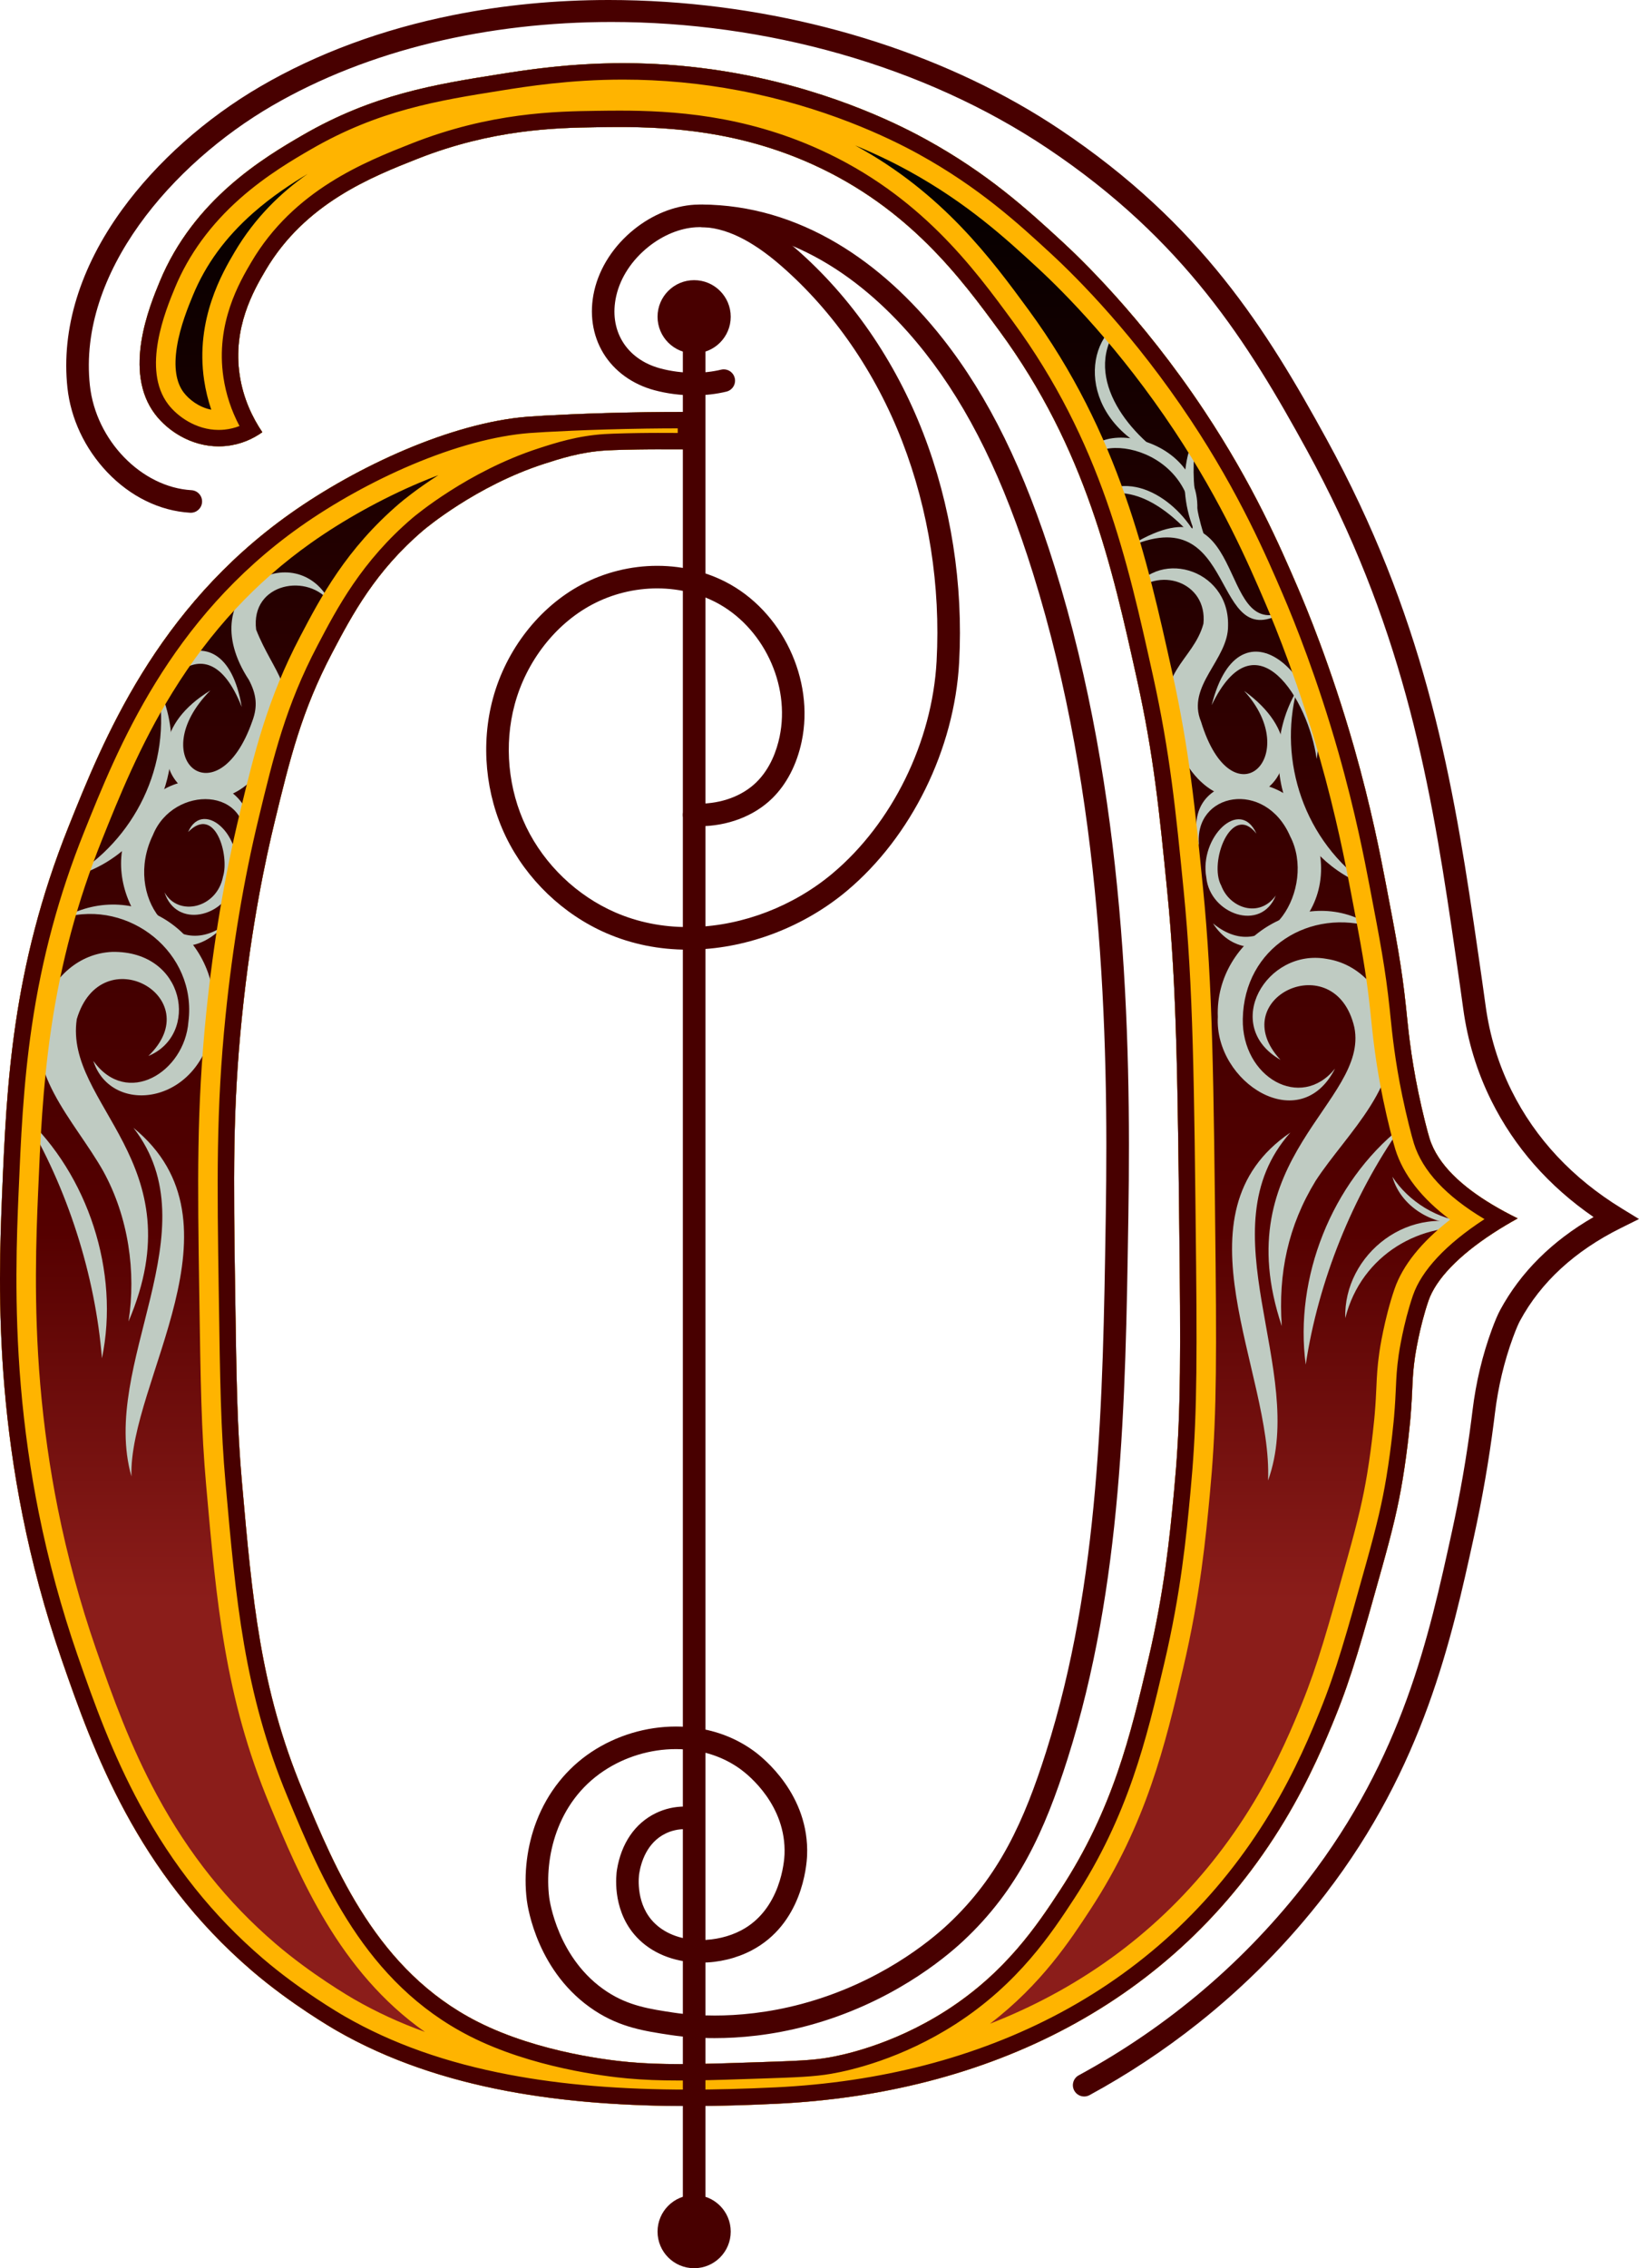 <?xml version="1.0" encoding="iso-8859-1"?>
<!-- Generator: Adobe Illustrator 24.0.1, SVG Export Plug-In . SVG Version: 6.00 Build 0)  -->
<svg version="1.1" xmlns="http://www.w3.org/2000/svg" xmlns:xlink="http://www.w3.org/1999/xlink" x="0px" y="0px"
	 viewBox="0 0 1596.947 2209.112" style="enable-background:new 0 0 1596.947 2209.112;" xml:space="preserve">
<g id="Layer_5">
	<linearGradient id="SVGID_1_" gradientUnits="userSpaceOnUse" x1="739.389" y1="1559.001" x2="739.389" y2="124.795">
		<stop  offset="0" style="stop-color:#8B1D1A"/>
		<stop  offset="0.25" style="stop-color:#550000"/>
		<stop  offset="0.5" style="stop-color:#3A0000"/>
		<stop  offset="0.75" style="stop-color:#1E0000"/>
		<stop  offset="1" style="stop-color:#000000"/>
	</linearGradient>
	<path style="fill:url(#SVGID_1_);" d="M676.327,437.689c-10.82,0-19.85-0.02-27.08-0.05c-4.78-0.02-9.1-0.04-15.36,0
		c-15.92,0.1-34.85,0.54-43.88,1.1c-24.36,1.5-44.51,8.03-60.32,13.16c-65.6,21.27-114.86,62.58-117.37,64.71
		c-46.33,39.52-68.8,81.35-88.84,119.56c-29.4,56.04-40.77,101.76-55.94,164.53c-8.25,34.11-22.63,99.5-31.81,189.76
		c-9.04,88.82-8.27,154.95-6.58,268.73c1.3,87.95,1.95,131.93,6.58,184.28c10.11,114.37,17.75,200.75,59.23,300.54
		c32.47,78.1,72.92,175.42,170.01,224.85c60.71,30.92,133.96,38.22,148.07,39.49c19.67,1.77,39.47,2.18,63.29,1.85
		c18.88-0.25,40.29-0.98,66.15-1.85c32.57-1.1,49.17-1.7,64.71-4.39c10.23-1.76,60.81-11.08,115.18-46.06
		c57.58-37.06,88.2-82.85,110.78-117.37c51.38-78.56,68.4-150.87,85.55-223.76c15.88-67.47,21.03-120.03,25.23-164.53
		c5.52-58.45,6.69-105.87,5.49-220.47c-1.89-179.86-2.84-269.79-12.07-363.06c-7.82-79-13.17-133.07-29.61-207.31
		c-24.16-109.05-49.66-224.18-133.82-338.93c-37.09-50.56-87.75-119.64-182.08-162.34c-83.87-37.96-162.06-36.87-210.6-36.19
		c-39.81,0.55-101.64,1.98-174.4,30.71c-44.91,17.73-109.53,43.25-148.08,108.59c-11.83,20.06-32.17,55.71-25.23,102.01
		c3.44,22.94,12.54,41.6,22.08,55.7c-9.17,6.49-20.89,11.95-35.24,13.4c-30.32,3.07-55.89-13.46-69.1-30.71
		c-31.9-41.67-5.46-105.62,4.39-129.43c33-79.82,101.23-120.56,139.3-142.6c68.71-39.78,129.28-49.42,190.85-59.23
		c47.44-7.55,130.88-20.08,236.93,0c93.69,17.75,159.36,52.32,179.88,63.62c59.73,32.92,98.1,67.83,131.63,98.72
		c15.75,14.52,77.57,72.6,139.3,165.63c47.44,71.49,73.65,131.72,91.04,172.2c7.38,17.19,32.13,75.92,54.84,155.76
		c16.48,57.95,25.58,104.84,30.71,131.62c10.3,53.75,15.58,81.28,19.75,120.66c2.03,19.24,4.31,46.04,12.06,83.36
		c4.28,20.6,9.13,39.08,10.97,44.97c8.05,25.76,32.53,47.27,61.25,64.44c7.96,4.77,16.26,9.2,24.61,13.3
		c-8.52,4.69-16.52,9.48-23.96,14.33c-33.52,21.84-55.78,44.87-63,65.88c-9.06,26.42-13.16,54.84-13.16,54.84
		c-3.1,21.5-1.9,29.63-4.39,59.23c0,0-2.4,28.54-7.67,60.33c-4.42,26.57-9.79,48.77-19.75,84.46
		c-19.92,71.42-29.87,107.13-46.07,146.98c-8.47,20.87-24.29,59.38-49.36,100.91c-0.01,0.017-0.02,0.033-0.03,0.05
		c-107.79,178.568-289.89,265.425-494.855,275.276c-143.107,6.878-302.091,1.514-428.675-71.306c-3.72-2.14-44.54-25.78-82.26-58.13
		c-112.36-96.36-154.63-213.88-185.37-302.74c-67.53-195.21-62.11-360.88-58.14-455.2c4.35-103.24,9.17-217.83,64.72-356.48
		c33.67-84.06,84.97-212.09,216.08-304.93c65.15-46.12,156.87-88.43,231.44-94.33c13.56-1.07,60.27-3.61,115.17-4.39
		c17.78-0.25,33.61-0.27,46.83-0.21V437.689z"/>
</g>
<g id="Layer_7">
	<g>
		<path style="fill:#BFCBC2;" d="M125.206,1287.052c7.546-48.057,0.041-101.793-24.706-146.579
			c-28.312-50.057-79.654-97.498-58.328-160.456c9.984-27.722,34.279-51.507,67.228-52.936
			c71.591-1.173,85.04,80.899,35.182,101.372c59.211-57.086-45.984-115.947-69.778-35.859
			C62.482,1075.827,191.542,1132.382,125.206,1287.052z"/>
	</g>
	<g>
		<path style="fill:#BFCBC2;" d="M62.29,893.654c70.515-38.987,153.688,17.098,145.9,99.872
			c-10.645,83.322-100.044,94.2-117.24,39.734c32.749,45.706,88.954,10.899,92.632-38.165
			C192.105,927.984,125.809,875.826,62.29,893.654z"/>
	</g>
	<g>
		<path style="fill:#BFCBC2;" d="M238.246,825.838c8.037-60.437-69.463-61.684-89.237-12.59
			c-29.074,59.788,21.515,124.273,70.442,87.21c-60.188,65.818-129.087-39.976-90.131-99.514
			C172.082,724.346,266.163,769.707,238.246,825.838z"/>
	</g>
	<g>
		<path style="fill:#BFCBC2;" d="M153.965,668.638c34.219,68.783-0.064,162.872-84.601,185.689
			C129.709,818.767,168.442,746.336,153.965,668.638z"/>
	</g>
	<g>
		<path style="fill:#BFCBC2;" d="M322.23,587.471c-20.852-30.028-78.386-20.254-72.658,25.788
			c16.684,42.313,42.655,59.048,22.676,104.353c-53.137,128.561-174.515,20.512-67.267-45.155
			c-65.569,66.23,7.069,126.482,40.853,29.909c5.326-14.218,4.206-25.803-3.285-40.11
			C184.693,574.037,289.688,520.763,322.23,587.471z"/>
	</g>
	<g>
		<path style="fill:#BFCBC2;" d="M235.535,688.544c-36.367-91.993-93.016-12.819-105.672,45.104
			C122.011,653.542,217.285,579.566,235.535,688.544z"/>
	</g>
	<g>
		<path style="fill:#BFCBC2;" d="M128.064,1437.965c-31.157-109.748,79.481-239.532,1.954-339.527
			C243.562,1191.089,125.143,1345.485,128.064,1437.965z"/>
	</g>
	<g>
		<path style="fill:#BFCBC2;" d="M99.324,1322.86c-6.493-80.621-33.421-165.834-76.034-236.462
			C85.819,1144.063,116.803,1238.746,99.324,1322.86z"/>
	</g>
	<g>
		<path style="fill:#BFCBC2;" d="M183.302,810.334c14.619-33.903,59.296,6.006,44.384,50.866
			c-9.033,31.922-55.927,43.519-67.391,7.911c13.591,24.211,51.14,15.404,56.999-15.409
			C223.663,833.377,209.768,783.499,183.302,810.334z"/>
	</g>
	<g>
		<path style="fill:#BFCBC2;" d="M1248.902,1291.537c-55.159-164.19,85.027-218.045,70.724-290.84
			c-18.446-80.379-127.722-28.486-72.013,31.519c-57.825-33.141-13.861-109.176,45.222-98.282
			c30.252,4.618,52.946,28.915,60.84,59.028c16.146,61.618-41.141,110.169-71.684,156.889
			C1255.002,1193.968,1245.325,1240.072,1248.902,1291.537z"/>
	</g>
	<g>
		<path style="fill:#BFCBC2;" d="M1339.106,903.487c-62.261-19.858-126.891,19.156-128.207,88.898
			c-0.974,56.825,56.496,89.854,89.879,48.369c-34.147,67.224-117.575,13.359-114.204-50.324
			C1183.398,912.619,1274.283,858.413,1339.106,903.487z"/>
	</g>
	<g>
		<path style="fill:#BFCBC2;" d="M1168.31,823.561c-21.378-76.435,88-80.533,110.398-17.233
			c37.401,88.242-58.79,152.651-96.854,92.982c54.209,44.635,101.119-34.947,75.214-84.767
			C1232.855,758.584,1162.599,771.754,1168.31,823.561z"/>
	</g>
	<g>
		<path style="fill:#BFCBC2;" d="M1263.352,672.624c-17.539,67.811,6.273,146.422,71.442,191.138
			C1261.965,839.307,1219.694,748.525,1263.352,672.624z"/>
	</g>
	<g>
		<path style="fill:#BFCBC2;" d="M1101.158,579.916c23.886-47.107,96.634-27.293,95.395,29.351
			c0.417,33.18-40.932,58.52-26.328,93.629c30.479,99.534,100.365,33.818,41.968-30.022
			c103.669,74.895-27.529,169.966-70.256,40.351c-18.983-58.142,20.699-68.898,30.61-105.773
			C1176.633,566.937,1128.751,549.968,1101.158,579.916z"/>
	</g>
	<g>
		<path style="fill:#BFCBC2;" d="M1180.591,686.791c27.701-110.122,115.985-22.96,102.268,52.365
			C1274.92,681.654,1223.587,597.399,1180.591,686.791z"/>
	</g>
	<g>
		<path style="fill:#BFCBC2;" d="M1235.523,1441.883c4.444-106.56-94.57-259.669,21.735-338.836
			C1173.02,1197.798,1274.266,1334.612,1235.523,1441.883z"/>
	</g>
	<g>
		<path style="fill:#BFCBC2;" d="M1272.223,1329.063c-11.321-84.504,25.222-176.921,92.343-230.583
			C1318.115,1164.712,1284.487,1247.475,1272.223,1329.063z"/>
	</g>
	<g>
		<path style="fill:#BFCBC2;" d="M1224.201,811.928c-24.272-31.031-46.803,28.145-34.259,50.704
			c8.232,22.028,37.22,31.824,53.11,9.535c-14.319,36.189-64.153,17.945-67.681-17.475
			C1168.238,815.695,1208.126,776.152,1224.201,811.928z"/>
	</g>
	<g>
		<path style="fill:#BFCBC2;" d="M1439.27,1196.484c-53.259-7.1-112.669,24.386-128.504,87.295
			C1308.771,1222.303,1373.473,1169.019,1439.27,1196.484z"/>
	</g>
	<g>
		<path style="fill:#BFCBC2;" d="M1252.279,595.201c-74.434,46.458-43.846-112.675-154.478-61.546
			C1218.918,456.136,1183.339,626.87,1252.279,595.201z"/>
	</g>
	<g>
		<path style="fill:#BFCBC2;" d="M1167.033,418.526c-9.097,42.424-2.972,92.239,18.965,132.258
			C1153.71,518.307,1143.611,461.042,1167.033,418.526z"/>
	</g>
	<g>
		<path style="fill:#BFCBC2;" d="M1055.975,459.656c-7.627-62.839,139.046-34.026,105.758,61.15
			C1168.409,432.184,1055.667,415.928,1055.975,459.656z"/>
	</g>
	<g>
		<path style="fill:#BFCBC2;" d="M1095.136,311.127c-44.015,47.917-0.92,106.492,41.393,134.613
			C1051.911,415.322,1052.187,333.429,1095.136,311.127z"/>
	</g>
	<g>
		<path style="fill:#BFCBC2;" d="M1062.713,486.316c41.044-34.805,92.73,7.378,107.409,45.347
			C1144.361,501.405,1105.7,465.541,1062.713,486.316z"/>
	</g>
	<g>
		<path style="fill:#BFCBC2;" d="M1431.727,1190.214c-29.359,6.73-66.196-12.159-75.051-44.136
			C1371.99,1169.782,1400.993,1188.644,1431.727,1190.214z"/>
	</g>
</g>
<g id="Layer_4">
	<g>
		<g>
			<path style="fill:#FFB400;" d="M833.184,141.604c22.595,9.337,40.388,18.356,52.54,25.048c57.21,31.531,94.692,66.062,124.8,93.8
				c27.116,24.998,80.563,78.928,133.861,159.249c46.644,70.291,72.56,130.618,88.042,166.656
				c11.327,26.383,33.318,81.151,53.336,151.526c16.42,57.74,25.254,103.856,30,128.634l0.039,0.202
				c10.167,53.055,15.27,79.685,19.279,117.543c0.214,2.026,0.43,4.138,0.656,6.338c1.965,19.152,4.656,45.38,11.943,80.47
				c4.458,21.459,9.602,41.155,11.831,48.289c7.75,24.8,25.674,47.771,53.398,68.509c-28.085,21.904-46.274,44.584-54.199,67.648
				c-10.01,29.19-14.507,59.903-14.694,61.199c-2.031,14.085-2.446,23.277-2.927,33.92c-0.328,7.264-0.699,15.498-1.698,27.364
				c-0.023,0.273-2.364,27.633-7.319,57.527c-3.984,23.951-8.762,44.338-18.938,80.8l-0.116,0.415
				c-19.474,69.821-29.248,104.866-44.672,142.806c-7.353,18.117-22.647,55.801-46.839,95.895l-0.028,0.045l-0.057,0.094
				c-48.783,80.815-115.242,144.112-197.532,188.133c-18.938,10.131-38.756,19.243-59.32,27.283
				c50.119-38.318,78.35-81.474,97.867-111.311c54.758-83.725,72.841-160.578,90.328-234.899
				c16.747-71.153,22.098-127.856,26.006-169.257c5.646-59.786,6.859-107.963,5.643-224.129
				c-1.898-180.619-2.851-271.278-12.239-366.14l-0.007-0.068c-7.764-78.434-13.374-135.103-30.271-211.406
				c-24.025-108.438-51.255-231.344-139.762-352.021l-0.03-0.04C966.375,253.017,918.646,187.95,833.184,141.604 M299.694,169.411
				c-26.136,18.311-51.341,42.584-71.085,76.05c-11.555,19.594-38.613,65.478-29.695,124.979c1.46,9.738,3.778,19.282,6.938,28.589
				c-11.989-2.304-21.657-9.958-26.793-16.665c-7.581-9.903-9.831-24.917-6.689-44.627c3.208-20.123,11.288-39.655,15.632-50.156
				c12.43-30.065,31.59-56.269,58.577-80.11C265.094,191.115,284.583,178.482,299.694,169.411 M427.119,462.775
				c-21.176,13.587-34.691,24.808-37.448,27.148l-0.034,0.029l-0.034,0.029c-52.434,44.727-77.212,91.971-97.119,129.928
				c-32.006,61.007-44.5,112.706-58.965,172.562c-14.697,60.764-25.669,126.186-32.611,194.444
				c-9.432,92.667-8.367,164.325-6.756,272.797c1.311,88.692,1.969,133.211,6.712,186.839
				c10.179,115.154,18.22,206.109,61.791,310.93c29.078,69.939,67.671,162.753,151.378,221.491
				c-24.567-8.868-47.37-19.389-68.724-31.673c-4.209-2.421-42.129-24.515-76.926-54.358
				c-46.682-40.035-84.398-87.231-115.302-144.285c-26.051-48.094-43.14-95.241-59.776-143.33
				c-15.268-44.135-27.68-89.779-36.893-135.663c-7.925-39.469-13.709-80.276-17.191-121.29
				c-6.662-78.453-3.846-145.358-2.163-185.332l0.002-0.051c2.159-51.245,4.392-104.235,12.818-161.301
				c9.477-64.186,25.643-124.237,49.422-183.588c16.458-41.089,36.941-92.227,68.788-143.796
				c36.903-59.756,81.071-107.377,135.023-145.581c31.508-22.305,69.009-43.108,105.596-58.577
				C414.902,467.528,421.046,465.069,427.119,462.775 M607.14,61.53c-51.467,0-92.879,6.321-121.333,10.849
				c-61.57,9.81-122.14,19.45-190.85,59.23c-38.07,22.04-106.3,62.78-139.3,142.6c-9.85,23.81-36.29,87.76-4.39,129.43
				c12.134,15.844,34.692,31.08,61.784,31.08c2.403,0,4.845-0.12,7.316-0.37c14.35-1.45,26.07-6.91,35.24-13.4
				c-9.54-14.1-18.64-32.76-22.08-55.7c-6.94-46.3,13.4-81.95,25.23-102.01c38.55-65.34,103.17-90.86,148.08-108.59
				c72.76-28.73,134.59-30.16,174.4-30.71c6.9-0.097,14.39-0.202,22.419-0.202c48.456,0,116.233,3.827,188.18,36.391
				c94.33,42.7,144.99,111.78,182.08,162.34c84.16,114.75,109.66,229.88,133.82,338.93c16.44,74.24,21.79,128.31,29.61,207.31
				c9.23,93.27,10.18,183.199,12.07,363.06c1.199,114.6,0.03,162.02-5.49,220.47c-4.2,44.5-9.35,97.06-25.23,164.53
				c-17.15,72.89-34.17,145.2-85.551,223.76c-22.58,34.52-53.199,80.31-110.78,117.37c-54.37,34.98-104.949,44.301-115.179,46.061
				c-15.541,2.689-32.14,3.29-64.71,4.39c-25.86,0.87-47.27,1.6-66.15,1.85c-4.888,0.068-9.606,0.104-14.189,0.104
				c-17.751,0-33.467-0.548-49.101-1.954c-14.11-1.27-87.36-8.57-148.07-39.49c-97.09-49.43-137.54-146.75-170.01-224.85
				c-41.48-99.79-49.12-186.17-59.23-300.54c-4.63-52.35-5.28-96.331-6.58-184.28c-1.69-113.781-2.46-179.91,6.58-268.73
				c9.18-90.26,23.56-155.65,31.81-189.76c15.17-62.771,26.54-108.49,55.94-164.53c20.04-38.21,42.51-80.04,88.84-119.56
				c2.51-2.13,51.77-43.44,117.37-64.71c15.81-5.13,35.959-11.66,60.32-13.16c9.03-0.56,27.96-1,43.88-1.1
				c2.646-0.017,4.945-0.023,7.079-0.023c2.915,0,5.521,0.011,8.281,0.023c7.23,0.03,16.26,0.05,27.08,0.05v-36.46
				c-3.88-0.018-7.982-0.028-12.295-0.028c-10.383,0-21.973,0.062-34.535,0.239c-54.9,0.78-101.61,3.32-115.17,4.39
				c-74.57,5.9-166.29,48.21-231.44,94.33c-131.11,92.84-182.41,220.87-216.08,304.93c-55.55,138.65-60.37,253.24-64.72,356.48
				c-3.97,94.32-9.39,259.99,58.14,455.2c30.74,88.86,73.01,206.38,185.37,302.74c37.72,32.35,78.54,55.99,82.26,58.13
				c101.891,58.615,224.765,73.524,343.464,73.524c28.766,0,57.296-0.876,85.211-2.218
				c204.965-9.851,387.065-96.707,494.854-275.276c0.01-0.016,0.02-0.033,0.031-0.05c25.07-41.53,40.89-80.04,49.36-100.91
				c16.2-39.85,26.15-75.561,46.07-146.98c9.96-35.69,15.33-57.89,19.75-84.46c5.27-31.79,7.67-60.33,7.67-60.33
				c2.49-29.6,1.29-37.73,4.39-59.23c0,0,4.1-28.42,13.16-54.84c7.22-21.01,29.48-44.04,63-65.88c7.44-4.85,15.44-9.64,23.96-14.33
				c-8.35-4.1-16.65-8.53-24.61-13.3c-28.72-17.17-53.2-38.68-61.25-64.44c-1.84-5.89-6.69-24.37-10.97-44.969
				c-7.75-37.32-10.03-64.12-12.061-83.36c-4.17-39.38-9.449-66.91-19.75-120.66c-5.13-26.78-14.23-73.67-30.709-131.62
				c-22.71-79.84-47.46-138.57-54.84-155.76c-17.39-40.48-43.6-100.71-91.04-172.2c-61.73-93.03-123.55-151.11-139.3-165.63
				c-33.53-30.89-71.9-65.8-131.63-98.72c-20.52-11.3-86.189-45.87-179.88-63.62C680.295,64.343,641.481,61.53,607.14,61.53
				L607.14,61.53z"/>
		</g>
	</g>
</g>
<g id="Layer_6">
	<g>
		<g>
			<circle style="fill:#480000;" cx="676.328" cy="308.51" r="29.15"/>
			<path style="fill:#480000;" d="M676.328,285.86c12.489,0,22.65,10.161,22.65,22.65c0,12.489-10.161,22.65-22.65,22.65
				c-12.489,0-22.65-10.161-22.65-22.65C653.678,296.021,663.838,285.86,676.328,285.86 M676.328,272.86
				c-19.689,0-35.65,15.961-35.65,35.65c0,19.689,15.961,35.65,35.65,35.65c19.689,0,35.65-15.961,35.65-35.65
				C711.977,288.821,696.016,272.86,676.328,272.86L676.328,272.86z"/>
		</g>
	</g>
	<g>
		<g>
			<path style="fill:#480000;" d="M676.328,2202.612c-16.073,0-29.15-13.076-29.15-29.149s13.077-29.15,29.15-29.15
				s29.15,13.077,29.15,29.15S692.401,2202.612,676.328,2202.612z"/>
			<path style="fill:#480000;" d="M676.328,2150.813c12.489,0,22.65,10.161,22.65,22.65c0,12.489-10.161,22.65-22.65,22.65
				c-12.489,0-22.65-10.161-22.65-22.65C653.678,2160.973,663.838,2150.813,676.328,2150.813 M676.328,2137.813
				c-19.689,0-35.65,15.961-35.65,35.65c0,19.689,15.961,35.65,35.65,35.65c19.689,0,35.65-15.961,35.65-35.65
				C711.977,2153.773,696.016,2137.813,676.328,2137.813L676.328,2137.813z"/>
		</g>
	</g>
	<g>
		<g>
			<rect x="671.827" y="315.01" style="fill:#480000;" width="9" height="1860.34"/>
			<polygon style="fill:#480000;" points="687.327,308.509 665.327,308.509 665.327,2181.849 687.327,2181.849 687.327,308.509 			
				"/>
		</g>
	</g>
	<g>
		<g>
			<path style="fill:#480000;" d="M670.214,918.418c-27.186,0-52.986-5.204-76.685-15.469
				c-40.812-17.668-75.317-50.697-94.67-90.616c-19.427-40.047-23.907-87.597-12.294-130.459
				c12.372-45.717,43.379-85.599,82.947-106.685c21.619-11.527,46.119-17.62,70.852-17.62c12.68,0,25.168,1.609,37.12,4.782
				c9.167,2.436,18.019,5.813,26.308,10.04c52.635,26.856,83.129,90.705,70.93,148.518c-4.472,21.171-13.772,39.155-26.895,52.006
				c-16.433,16.09-40.85,25.318-66.99,25.318c-1.554,0-3.133-0.033-4.693-0.097c-1.202-0.049-2.312-0.563-3.126-1.448
				c-0.814-0.884-1.235-2.033-1.186-3.233c0.1-2.419,2.069-4.315,4.484-4.315l0.194,0.004c1.45,0.06,2.915,0.09,4.355,0.09
				c23.788,0,45.899-8.292,60.665-22.749c14.97-14.66,21.524-33.887,24.386-47.435c11.388-53.968-17.078-113.571-66.213-138.642
				c-7.725-3.938-15.977-7.087-24.531-9.359c-11.233-2.982-22.961-4.495-34.861-4.495c-23.209,0-46.228,5.732-66.565,16.576
				c-37.416,19.94-66.759,57.733-78.494,101.096c-11.053,40.796-6.787,86.059,11.705,124.18
				c18.428,38.009,51.286,69.459,90.149,86.284c22.563,9.773,47.157,14.729,73.1,14.729c1.981,0,3.998-0.029,5.994-0.087
				c49.382-1.402,100.04-20.921,138.978-53.551c59.696-50.05,99.495-131.063,103.867-211.425
				c4.027-74.051-7.717-149.051-33.963-216.891c-26.407-68.252-67.799-128.234-119.7-173.461
				c-30.341-26.44-57.541-39.293-83.153-39.293c-1.544,0-3.104,0.048-4.635,0.142c-16.998,1.038-34.721,8.311-49.902,20.479
				c-17.238,13.81-29.163,32.044-33.578,51.342c-8.452,36.962,10.634,68.469,47.494,78.401c10.86,2.929,22.665,4.477,34.137,4.477
				l0.595-0.001c9.773-0.02,19.128-1.095,27.788-3.194c0.352-0.085,0.712-0.128,1.068-0.128c2.079,0,3.874,1.415,4.365,3.442
				c0.585,2.412-0.901,4.849-3.313,5.434c-9.347,2.266-19.411,3.425-29.911,3.447h-0.228c-12.495,0-25.235-1.655-36.844-4.786
				c-19.779-5.33-36.042-17.06-45.794-33.029c-9.831-16.096-12.718-36.008-8.13-56.068c4.865-21.269,17.907-41.284,36.723-56.358
				c16.618-13.321,36.143-21.29,54.98-22.44c1.737-0.107,3.499-0.161,5.239-0.161c27.843,0,56.958,13.578,89.011,41.51
				c53,46.183,95.249,107.388,122.18,176.999c26.704,69.022,38.653,145.314,34.557,220.627
				c-4.502,82.767-45.529,166.236-107.071,217.834c-40.463,33.907-93.133,54.191-144.504,55.65
				C674.381,918.387,672.282,918.418,670.214,918.418L670.214,918.418z"/>
			<path style="fill:#480000;" d="M682.282,199.207c-1.883,0-3.761,0.058-5.635,0.173c-20.165,1.231-40.994,9.704-58.648,23.855
				c-19.956,15.987-33.804,37.289-38.995,59.982c-4.968,21.723-1.8,43.354,8.919,60.905c10.625,17.397,28.258,30.153,49.649,35.917
				c12.157,3.279,25.476,5.01,38.536,5.01c0.08,0,0.16,0,0.241,0c11.01-0.022,21.584-1.244,31.429-3.63
				c5.904-1.431,9.53-7.377,8.099-13.282c-1.22-5.034-5.722-8.411-10.683-8.411c-0.858,0-1.729,0.101-2.599,0.312
				c-8.164,1.979-17.01,2.992-26.287,3.011c-0.189,0.001-0.376,0.001-0.565,0.001c-11.024,0-22.238-1.5-32.445-4.253
				c-33.248-8.959-50.467-37.361-42.849-70.676c4.089-17.874,15.206-34.821,31.307-47.72c14.143-11.336,30.561-18.106,46.236-19.063
				c1.406-0.087,2.817-0.13,4.236-0.13c23.964,0.001,49.823,12.37,78.882,37.693c51.108,44.536,91.88,103.634,117.908,170.906
				c25.917,66.989,37.513,141.056,33.535,214.193c-4.277,78.625-43.19,157.865-101.551,206.796
				c-37.838,31.708-87.039,50.674-134.993,52.036c-1.943,0.056-3.877,0.085-5.804,0.085c-25.062,0-48.762-4.77-70.518-14.194
				c-37.456-16.216-69.124-46.525-86.883-83.156c-17.817-36.73-21.929-80.339-11.279-119.646
				c11.274-41.663,39.415-77.945,75.277-97.058c19.576-10.438,41.613-15.812,63.507-15.811c11.219,0,22.403,1.412,33.192,4.277
				c8.11,2.154,15.932,5.138,23.245,8.867c46.608,23.781,73.609,80.318,62.807,131.508c-2.676,12.67-8.765,30.612-22.573,44.134
				c-13.67,13.385-33.94,20.894-56.117,20.894c-1.354,0-2.717-0.028-4.085-0.084c-0.156-0.006-0.31-0.01-0.464-0.01
				c-5.86,0-10.735,4.633-10.979,10.548c-0.25,6.07,4.468,11.193,10.538,11.443c1.66,0.068,3.314,0.103,4.961,0.103
				c27.907,0,53.763-9.77,71.538-27.174c14.042-13.751,23.968-32.875,28.707-55.308c12.785-60.589-19.172-127.503-74.337-155.651
				c-8.699-4.435-17.982-7.978-27.593-10.531c-12.615-3.35-25.682-5-38.788-5c-25.5,0-51.148,6.248-73.909,18.384
				c-41.122,21.915-73.333,63.307-86.164,110.721c-12.017,44.354-7.381,93.559,12.719,134.995
				c20.022,41.299,55.719,75.468,97.936,93.745c24.543,10.63,51.179,16.005,79.269,16.004c2.132,0,4.277-0.031,6.426-0.093
				c52.806-1.5,106.93-22.335,148.495-57.167c62.875-52.715,104.789-137.958,109.386-222.462
				c4.146-76.226-7.951-153.452-34.984-223.326c-27.312-70.591-70.181-132.68-123.972-179.554
				C742.331,213.356,711.747,199.207,682.282,199.207L682.282,199.207z"/>
		</g>
	</g>
	<g>
		<g>
			<path style="fill:#480000;" d="M696.257,1978.512c-6.839,0-13.645-0.22-20.227-0.652c-7.654-0.508-15.05-1.299-21.98-2.352
				c-24.234-3.656-47.116-7.107-70.883-22.62c-53.467-34.901-62.573-96.149-63.435-103.019c-3.077-24.581,0.191-50.908,9.203-74.128
				c10.331-26.619,27.937-48.75,50.915-64.003c23.032-15.285,50.984-23.703,78.705-23.703c6.187,0,12.375,0.423,18.392,1.257
				c20.089,2.787,38.232,10.008,53.925,21.462c8.561,6.255,51.17,40.285,49.014,95.948c-0.418,10.34-4.827,63.188-50.681,87.174
				c-13.894,7.268-29.854,11.109-46.154,11.109c-2.347,0-4.714-0.083-7.036-0.247c-22.061-1.557-40.973-10.477-53.254-25.118
				c-19.883-23.72-15.789-53.973-15.257-57.345c3.804-23.691,15.984-41.635,34.293-50.507c7.94-3.851,16.509-5.803,25.469-5.803
				c3.172,0,6.443,0.246,9.723,0.731c2.453,0.362,4.155,2.655,3.792,5.109c-0.324,2.19-2.236,3.842-4.448,3.842
				c-0.221,0-0.446-0.017-0.669-0.049c-2.798-0.415-5.601-0.626-8.321-0.626c-7.651,0-14.925,1.646-21.62,4.894
				c-21.033,10.193-27.402,31.821-29.327,43.807c-0.189,1.195-4.361,29.139,13.262,50.164
				c10.699,12.754,27.386,20.539,46.989,21.922c2.047,0.145,4.144,0.218,6.231,0.218c14.763,0,29.734-3.578,42.156-10.076
				c42.343-22.148,45.625-73.744,45.859-79.555c1.979-51.098-37.412-82.54-45.328-88.324c-14.48-10.569-31.253-17.235-49.853-19.816
				c-5.644-0.782-11.444-1.179-17.239-1.179c-25.911,0-52.065,7.888-73.645,22.21c-49.323,32.739-61.082,90.229-56.164,129.513
				c0.323,2.574,8.496,63.356,59.424,96.602c22.126,14.441,43.063,17.6,67.306,21.257c6.694,1.017,13.839,1.781,21.233,2.271
				c6.399,0.421,13.013,0.634,19.661,0.634c28.932,0,58.103-3.896,86.703-11.58c76.661-20.584,126.993-62.112,145.075-79.012
				c51-47.629,75.835-102.795,97.433-170.972c52.752-166.479,55.566-344.453,58.287-516.567l0.124-7.774
				c2.794-176.678-2.767-407.605-71.138-626.949c-28.937-92.814-62.736-161.849-106.368-217.255
				c-44.406-56.402-118.963-123.821-221.973-124.695c-1.202-0.01-2.328-0.488-3.171-1.345s-1.301-1.991-1.291-3.192
				c0.021-2.461,2.039-4.462,4.498-4.462c44.404,0.376,87.581,12.896,128.369,37.211c36.341,21.665,70.2,52.253,100.639,90.915
				c44.333,56.297,78.616,126.249,107.891,220.145c68.75,220.563,74.348,452.419,71.544,629.771l-0.124,7.773
				c-2.732,172.768-5.557,351.409-58.706,519.145c-22.025,69.526-47.437,125.864-99.869,174.829
				c-18.576,17.362-70.268,60.018-148.884,81.128C755.967,1974.513,726,1978.512,696.257,1978.512z"/>
			<path style="fill:#480000;" d="M684.465,199.209c-6.031,0-10.946,4.864-10.998,10.907c-0.052,6.074,4.832,11.042,10.906,11.093
				c100.43,0.851,173.396,66.931,216.922,122.216c43.126,54.764,76.576,123.136,105.27,215.168
				c68.096,218.463,73.63,448.72,70.844,624.911l-0.124,7.775c-2.714,171.646-5.521,349.136-57.984,514.707
				c-21.289,67.202-45.705,121.52-95.675,168.186c-17.726,16.566-67.078,57.279-142.323,77.483
				c-33.044,8.878-62.462,11.358-85.018,11.358c-7.13,0-13.574-0.248-19.23-0.62c-7.221-0.479-14.177-1.223-20.687-2.212
				c-23.495-3.544-43.785-6.604-64.728-20.273c-48.443-31.622-56.221-89.521-56.528-91.966
				c-4.687-37.44,6.462-92.194,53.308-123.289c20.709-13.745,45.528-21.126,70.051-21.126c5.479,0,10.946,0.369,16.345,1.117
				c17.526,2.432,33.311,8.699,46.912,18.626c7.45,5.443,44.52,35.02,42.668,82.814c-0.219,5.426-3.271,53.602-42.377,74.057
				c-11.532,6.032-25.519,9.336-39.143,9.336c-1.934,0-3.862-0.067-5.774-0.202c-17.83-1.258-32.911-8.225-42.465-19.614
				c-15.745-18.784-11.992-43.907-11.826-44.958c1.724-10.736,7.361-30.078,25.746-38.988c5.82-2.823,12.111-4.242,18.783-4.242
				c2.41,0,4.871,0.185,7.376,0.557c0.543,0.08,1.082,0.119,1.615,0.119c5.364,0,10.068-3.924,10.877-9.39
				c0.89-6.01-3.261-11.603-9.271-12.492c-3.613-0.534-7.172-0.8-10.673-0.8c-9.961,0-19.446,2.158-28.304,6.453
				c-20.274,9.825-33.723,29.464-37.878,55.343c-0.58,3.671-5.037,36.607,16.697,62.536c13.423,16.003,33.941,25.742,57.775,27.424
				c2.493,0.176,4.994,0.264,7.496,0.264c17.179,0,34.392-4.122,49.166-11.85c49.023-25.644,53.719-81.688,54.163-92.682
				c2.284-58.953-42.643-94.85-51.677-101.45c-16.57-12.095-35.702-19.715-56.864-22.65c-6.375-0.884-12.82-1.318-19.284-1.318
				c-28.84,0-58,8.662-82.299,24.788c-24.102,15.998-42.561,39.189-53.379,67.066c-9.395,24.207-12.801,51.654-9.592,77.289
				c0.9,7.174,10.411,71.149,66.332,107.652c24.953,16.286,48.521,19.841,73.46,23.603c7.109,1.08,14.688,1.892,22.53,2.412
				c6.076,0.399,12.995,0.666,20.653,0.666c24.121,0,55.537-2.647,90.753-12.109c80.03-21.489,132.705-64.963,151.635-82.654
				c53.465-49.931,79.295-107.116,101.629-177.616c53.438-168.646,56.27-347.773,59.009-521.005l0.124-7.774
				c2.812-177.834-2.812-410.359-71.838-631.808c-29.518-94.677-64.149-165.292-108.988-222.231
				c-30.934-39.291-65.393-70.405-102.418-92.478c-41.791-24.913-86.068-37.742-131.602-38.127
				C684.529,199.209,684.497,199.209,684.465,199.209L684.465,199.209z"/>
		</g>
	</g>
	<g>
		<g>
			<path style="fill:#480000;" d="M607.139,77.53c37.688,0,75.58,3.556,112.62,10.569c83.175,15.758,145.432,45.556,175.135,61.912
				c59.223,32.641,97.642,68.035,128.508,96.471c27.746,25.58,82.416,80.734,136.813,162.713
				c47.594,71.721,73.934,133.035,89.669,169.666c11.507,26.802,33.844,82.427,54.153,153.824
				c16.647,58.539,25.584,105.191,30.385,130.255l0.04,0.206c10.266,53.574,15.42,80.465,19.513,119.121
				c0.216,2.043,0.434,4.173,0.662,6.392c1.923,18.742,4.557,44.411,11.645,78.544c4.328,20.828,9.25,39.722,11.364,46.488
				c8.303,26.57,31.287,51.265,68.297,73.392c0.157,0.094,0.315,0.189,0.473,0.283c-0.111,0.072-0.222,0.145-0.333,0.217
				c-37.037,24.131-61.034,49.749-69.4,74.095c-9.438,27.523-13.685,56.524-13.861,57.747c-1.898,13.162-2.294,21.923-2.752,32.067
				c-0.336,7.437-0.716,15.865-1.746,28.104c-0.023,0.28-2.416,28.322-7.51,59.047c-4.109,24.703-8.999,45.593-19.378,82.787
				l-0.115,0.414c-19.668,70.518-29.54,105.913-45.369,144.848c-7.538,18.575-23.224,57.222-48.188,98.585l-0.011,0.017
				l-0.064,0.106c-50.574,83.782-119.49,149.412-204.836,195.067c-40.467,21.648-84.776,38.783-131.698,50.931
				c-45.876,11.877-94.792,19.132-145.391,21.564c-30.792,1.48-58.414,2.199-84.442,2.199c-66.337,0-123.597-4.743-175.054-14.501
				c-61.769-11.713-114.247-30.323-160.432-56.891c-4.369-2.513-43.724-25.448-79.822-56.406
				c-48.476-41.573-87.61-90.527-119.64-149.658c-26.735-49.357-44.122-97.305-61.025-146.168
				c-15.546-44.94-28.185-91.415-37.566-138.134c-8.066-40.171-13.952-81.696-17.495-123.422
				c-6.764-79.654-3.916-147.314-2.214-187.739l0.002-0.051c2.18-51.733,4.434-105.228,13.005-163.276
				c9.697-65.676,26.242-127.131,50.58-187.878c33.127-82.705,83.19-207.69,210.471-297.82
				c32.592-23.072,71.364-44.583,109.174-60.57c41.545-17.567,81.064-28.241,114.279-30.869c13.724-1.083,59.68-3.568,114.137-4.342
				c9.986-0.14,20.264-0.219,30.605-0.234v4.469c-3.868-0.008-7.546-0.02-11.014-0.034l-0.55-0.002
				c-2.583-0.011-5.06-0.021-7.808-0.021c-2.162,0-4.492,0.006-7.17,0.023c-14.676,0.092-34.767,0.51-44.762,1.13
				c-26.417,1.627-48.298,8.727-64.271,13.91c-68.756,22.293-120.614,65.886-122.819,67.757
				c-49.642,42.346-73.476,87.788-92.625,124.3c-30.914,58.926-42.568,107.15-57.323,168.202
				c-14.495,59.929-25.321,124.494-32.176,191.902c-9.32,91.567-8.262,162.785-6.66,270.586c1.304,88.23,1.958,132.517,6.64,185.452
				c10.035,113.524,17.962,203.193,60.408,305.308c33.496,80.567,75.183,180.835,177.509,232.93
				c60.449,30.787,133.077,39.294,153.896,41.168c15.302,1.377,31.359,2.019,50.531,2.019c4.561,0,9.276-0.034,14.405-0.106
				c18.599-0.246,39.943-0.965,64.657-1.797l1.822-0.061c32.233-1.088,49.989-1.688,66.883-4.612
				c18.854-3.244,68.397-14.45,121.126-48.374c61.598-39.646,94.042-89.245,115.511-122.067
				c52.929-80.929,70.623-156.129,87.734-228.852c16.448-69.884,21.514-123.561,25.585-166.691
				c5.573-59.009,6.768-106.759,5.56-222.143c-1.892-180.061-2.842-270.44-12.147-364.468l-0.006-0.066
				c-7.699-77.779-13.262-133.975-29.913-209.169c-24.773-111.817-50.39-227.441-136.531-344.893l-0.03-0.041
				c-38.078-51.906-90.227-122.993-188.354-167.411c-74.053-33.517-142.994-37.815-194.782-37.815
				c-8.167,0-15.856,0.108-22.636,0.203c-38.545,0.533-103.059,1.424-180.055,31.826c-45.65,18.022-114.636,45.257-155.987,115.345
				c-11.422,19.369-35.191,59.674-27.271,112.51c2.468,16.455,7.714,32.305,15.645,47.308c-4.698,1.822-9.574,2.993-14.595,3.5
				c-1.892,0.192-3.811,0.289-5.704,0.289c-22.204,0-40.316-13.364-49.078-24.806c-26.306-34.362-2.494-91.92,6.471-113.591
				c13.373-32.345,34.756-61.646,63.556-87.089c25.763-22.76,52.813-38.42,68.975-47.777
				c66.115-38.278,123.999-47.501,185.28-57.265l0.068-0.011C513.35,84.197,555.24,77.53,607.139,77.53 M607.139,61.531
				c-51.467,0-92.878,6.32-121.332,10.849c-61.57,9.81-122.14,19.45-190.85,59.23c-38.07,22.04-106.3,62.78-139.3,142.6
				c-9.85,23.81-36.29,87.76-4.39,129.43c12.133,15.844,34.691,31.08,61.783,31.08c2.403,0,4.846-0.12,7.317-0.37
				c14.35-1.45,26.07-6.91,35.24-13.4c-9.54-14.1-18.64-32.76-22.08-55.7c-6.94-46.3,13.4-81.95,25.23-102.01
				c38.55-65.34,103.17-90.86,148.08-108.59c72.76-28.73,134.59-30.16,174.4-30.71c6.897-0.097,14.39-0.202,22.416-0.202
				c48.456,0,116.231,3.825,188.184,36.391c94.33,42.7,144.99,111.78,182.08,162.34c84.16,114.75,109.66,229.88,133.82,338.93
				c16.44,74.24,21.79,128.31,29.61,207.31c9.23,93.27,10.18,183.2,12.07,363.06c1.2,114.6,0.03,162.02-5.49,220.47
				c-4.2,44.5-9.35,97.06-25.23,164.53c-17.15,72.89-34.17,145.2-85.55,223.76c-22.58,34.52-53.2,80.31-110.78,117.37
				c-54.37,34.98-104.95,44.3-115.18,46.06c-15.54,2.69-32.14,3.29-64.71,4.39c-25.86,0.87-47.27,1.6-66.15,1.85
				c-4.889,0.068-9.609,0.104-14.193,0.104c-17.749,0-33.464-0.548-49.097-1.955c-14.11-1.27-87.36-8.57-148.07-39.49
				c-97.09-49.43-137.54-146.75-170.01-224.85c-41.48-99.79-49.12-186.17-59.23-300.54c-4.63-52.35-5.28-96.33-6.58-184.28
				c-1.69-113.78-2.46-179.91,6.58-268.73c9.18-90.26,23.56-155.65,31.81-189.76c15.17-62.77,26.54-108.49,55.94-164.53
				c20.04-38.21,42.51-80.04,88.84-119.56c2.51-2.13,51.77-43.44,117.37-64.71c15.81-5.13,35.96-11.66,60.32-13.16
				c9.03-0.56,27.96-1,43.88-1.1c2.642-0.017,4.938-0.023,7.069-0.023c2.919,0,5.528,0.012,8.291,0.023
				c7.23,0.03,16.26,0.05,27.08,0.05v-36.46c-3.887-0.018-7.998-0.028-12.319-0.028c-10.376,0-21.958,0.062-34.511,0.238
				c-54.9,0.78-101.61,3.32-115.17,4.39c-74.57,5.9-166.29,48.21-231.44,94.33c-131.11,92.84-182.41,220.87-216.08,304.93
				c-55.55,138.65-60.37,253.24-64.72,356.48c-3.97,94.32-9.39,259.99,58.14,455.2c30.74,88.86,73.01,206.38,185.37,302.74
				c37.72,32.35,78.54,55.99,82.26,58.13c101.891,58.615,224.766,73.523,343.465,73.523c28.766,0,57.295-0.876,85.211-2.218
				c204.966-9.851,387.065-96.708,494.854-275.276c0.01-0.017,0.021-0.033,0.03-0.049c25.07-41.531,40.89-80.041,49.36-100.91
				c16.2-39.85,26.15-75.56,46.07-146.98c9.96-35.69,15.33-57.89,19.75-84.46c5.27-31.79,7.67-60.33,7.67-60.33
				c2.49-29.6,1.29-37.73,4.39-59.23c0,0,4.1-28.42,13.16-54.84c7.22-21.01,29.48-44.041,63-65.88c7.44-4.85,15.44-9.64,23.96-14.33
				c-8.35-4.1-16.65-8.53-24.61-13.3c-28.72-17.17-53.2-38.68-61.25-64.44c-1.84-5.89-6.69-24.37-10.97-44.97
				c-7.75-37.32-10.03-64.12-12.06-83.36c-4.17-39.38-9.45-66.91-19.75-120.66c-5.13-26.78-14.229-73.67-30.71-131.62
				c-22.71-79.84-47.46-138.57-54.84-155.76c-17.39-40.48-43.6-100.71-91.04-172.2c-61.73-93.03-123.55-151.11-139.3-165.63
				c-33.53-30.89-71.9-65.8-131.63-98.72c-20.52-11.3-86.19-45.87-179.88-63.62C680.295,64.343,641.48,61.531,607.139,61.531
				L607.139,61.531z"/>
		</g>
	</g>
	<g>
		<g>
			<path style="fill:#480000;" d="M1056.367,2035.361c-1.655,0-3.175-0.901-3.964-2.353c-1.185-2.18-0.376-4.918,1.805-6.104
				c88.506-48.128,164.229-112.631,225.063-191.719c93.488-121.543,119.14-238.738,141.771-342.139
				c7.963-36.36,14.376-73.307,19.063-109.812c0.368-2.86,0.725-5.711,1.069-8.552c3.283-27.02,9.5-53.101,18.479-77.517
				c2.966-8.066,5.572-14.194,7.748-18.213c19.302-35.656,49.083-65.255,88.518-87.977l8.922-5.141l-8.479-5.843
				c-42.685-29.422-75.463-66.697-97.423-110.789l-0.309-0.622c-13.391-27.028-22.305-56.284-26.493-86.955
				c-2.172-15.899-4.351-31.084-6.953-48.993l-4.459-30.544c-22.159-150.279-49.68-299.074-141.834-467.048
				c-57.323-104.488-119.914-205.735-254.398-295.796C904.756,59.068,752.453,14.91,595.641,14.91
				c-125.602,0-241.064,28.542-333.906,82.541c-98.643,57.37-192.75,165.746-180.626,278.538
				c6.07,56.476,53.197,104.887,105.054,107.915c2.477,0.145,4.375,2.278,4.23,4.756c-0.139,2.375-2.118,4.236-4.504,4.236
				c-0.088,0-0.176-0.002-0.265-0.007c-27.893-1.629-55.066-14.958-76.5-37.531c-20.75-21.853-33.878-49.698-36.963-78.407
				c-5.958-55.432,12.008-113.815,51.957-168.838c33.254-45.803,80.521-87.866,133.093-118.442
				c54.726-31.83,117.277-54.933,185.919-68.667C491.228,11.38,541.677,6.5,593.075,6.5c18.18,0,36.736,0.616,55.155,1.831
				c140.875,9.295,276.28,53.133,381.271,123.439c136.169,91.188,199.399,193.441,257.281,298.945
				c92.871,169.284,120.563,318.949,142.847,470.068l4.463,30.572c2.593,17.842,4.77,33.015,6.962,49.056
				c4.057,29.702,12.683,58.021,25.638,84.171l0.309,0.62c23.814,47.817,60.691,87.255,109.607,117.22l6.932,4.246l-7.278,3.619
				c-45.974,22.867-79.937,54.142-100.946,92.953c-1.972,3.643-4.399,9.373-7.215,17.033c-8.739,23.767-14.792,49.169-17.991,75.498
				c-0.349,2.86-0.707,5.732-1.078,8.612c-4.719,36.762-11.177,73.969-19.197,110.588c-21.704,99.16-48.715,222.563-143.43,345.701
				c-35.535,46.198-76.832,88.108-122.741,124.563c-32.861,26.094-68.241,49.502-105.155,69.575
				C1057.837,2035.177,1057.117,2035.361,1056.367,2035.361z"/>
			<path style="fill:#480000;" d="M593.075,0c-51.885,0-102.554,4.892-151.221,14.63C372.51,28.505,309.288,51.862,253.942,84.052
				c-53.337,31.021-101.311,73.723-135.085,120.242c-40.911,56.348-59.293,116.292-53.159,173.351
				c3.237,30.119,16.986,59.307,38.712,82.188c22.576,23.774,51.288,37.818,80.849,39.545c0.212,0.012,0.422,0.018,0.631,0.018
				c5.79,0,10.65-4.505,10.992-10.357c0.354-6.065-4.275-11.269-10.34-11.623c-48.826-2.851-93.224-48.663-98.97-102.121
				c-11.812-109.896,80.603-215.91,177.431-272.225c94.209-54.794,210.857-81.66,330.639-81.66
				c149.349,0,303.569,41.766,425.235,123.239c133.265,89.244,195.394,189.766,252.316,293.521
				c91.635,167.029,119.033,315.204,141.101,464.86l4.458,30.541c2.602,17.899,4.779,33.071,6.945,48.937
				c4.284,31.369,13.404,61.298,27.11,88.963l0.314,0.632c22.487,45.15,55.926,83.172,99.553,113.243
				c-40.518,23.346-71.076,53.729-90.989,90.514c-2.323,4.291-5.059,10.705-8.133,19.064c-9.152,24.89-15.487,51.462-18.831,78.977
				c-0.343,2.826-0.697,5.661-1.064,8.508c-4.662,36.32-11.043,73.075-18.965,109.249
				c-22.487,102.734-47.973,219.176-140.574,339.565c-60.277,78.363-135.311,142.28-223.015,189.972
				c-5.337,2.902-7.312,9.582-4.409,14.919c1.995,3.668,5.773,5.747,9.674,5.747c1.775,0,3.576-0.431,5.245-1.339
				c37.245-20.253,72.939-43.87,106.092-70.194c46.323-36.784,87.993-79.073,123.852-125.692
				c95.603-124.291,122.785-248.484,144.627-348.273c8.06-36.8,14.552-74.196,19.295-111.149c0.372-2.894,0.732-5.78,1.083-8.657
				c3.139-25.832,9.073-50.742,17.64-74.04c3.375-9.182,5.577-13.865,6.831-16.181c20.359-37.612,53.373-67.969,98.124-90.228
				l17.792-8.849l-16.944-10.38c-47.859-29.317-83.924-67.869-107.184-114.572l-0.304-0.611
				c-12.642-25.517-21.061-53.162-25.021-82.165c-2.179-15.944-4.362-31.169-6.971-49.115l-4.464-30.582
				c-22.373-151.728-50.189-302.018-143.579-472.246c-58.283-106.237-121.977-209.215-259.364-301.219
				C927.192,55.437,790.655,11.214,648.657,1.845C629.998,0.614,611.462,0,593.075,0L593.075,0z"/>
		</g>
	</g>
</g>
</svg>
